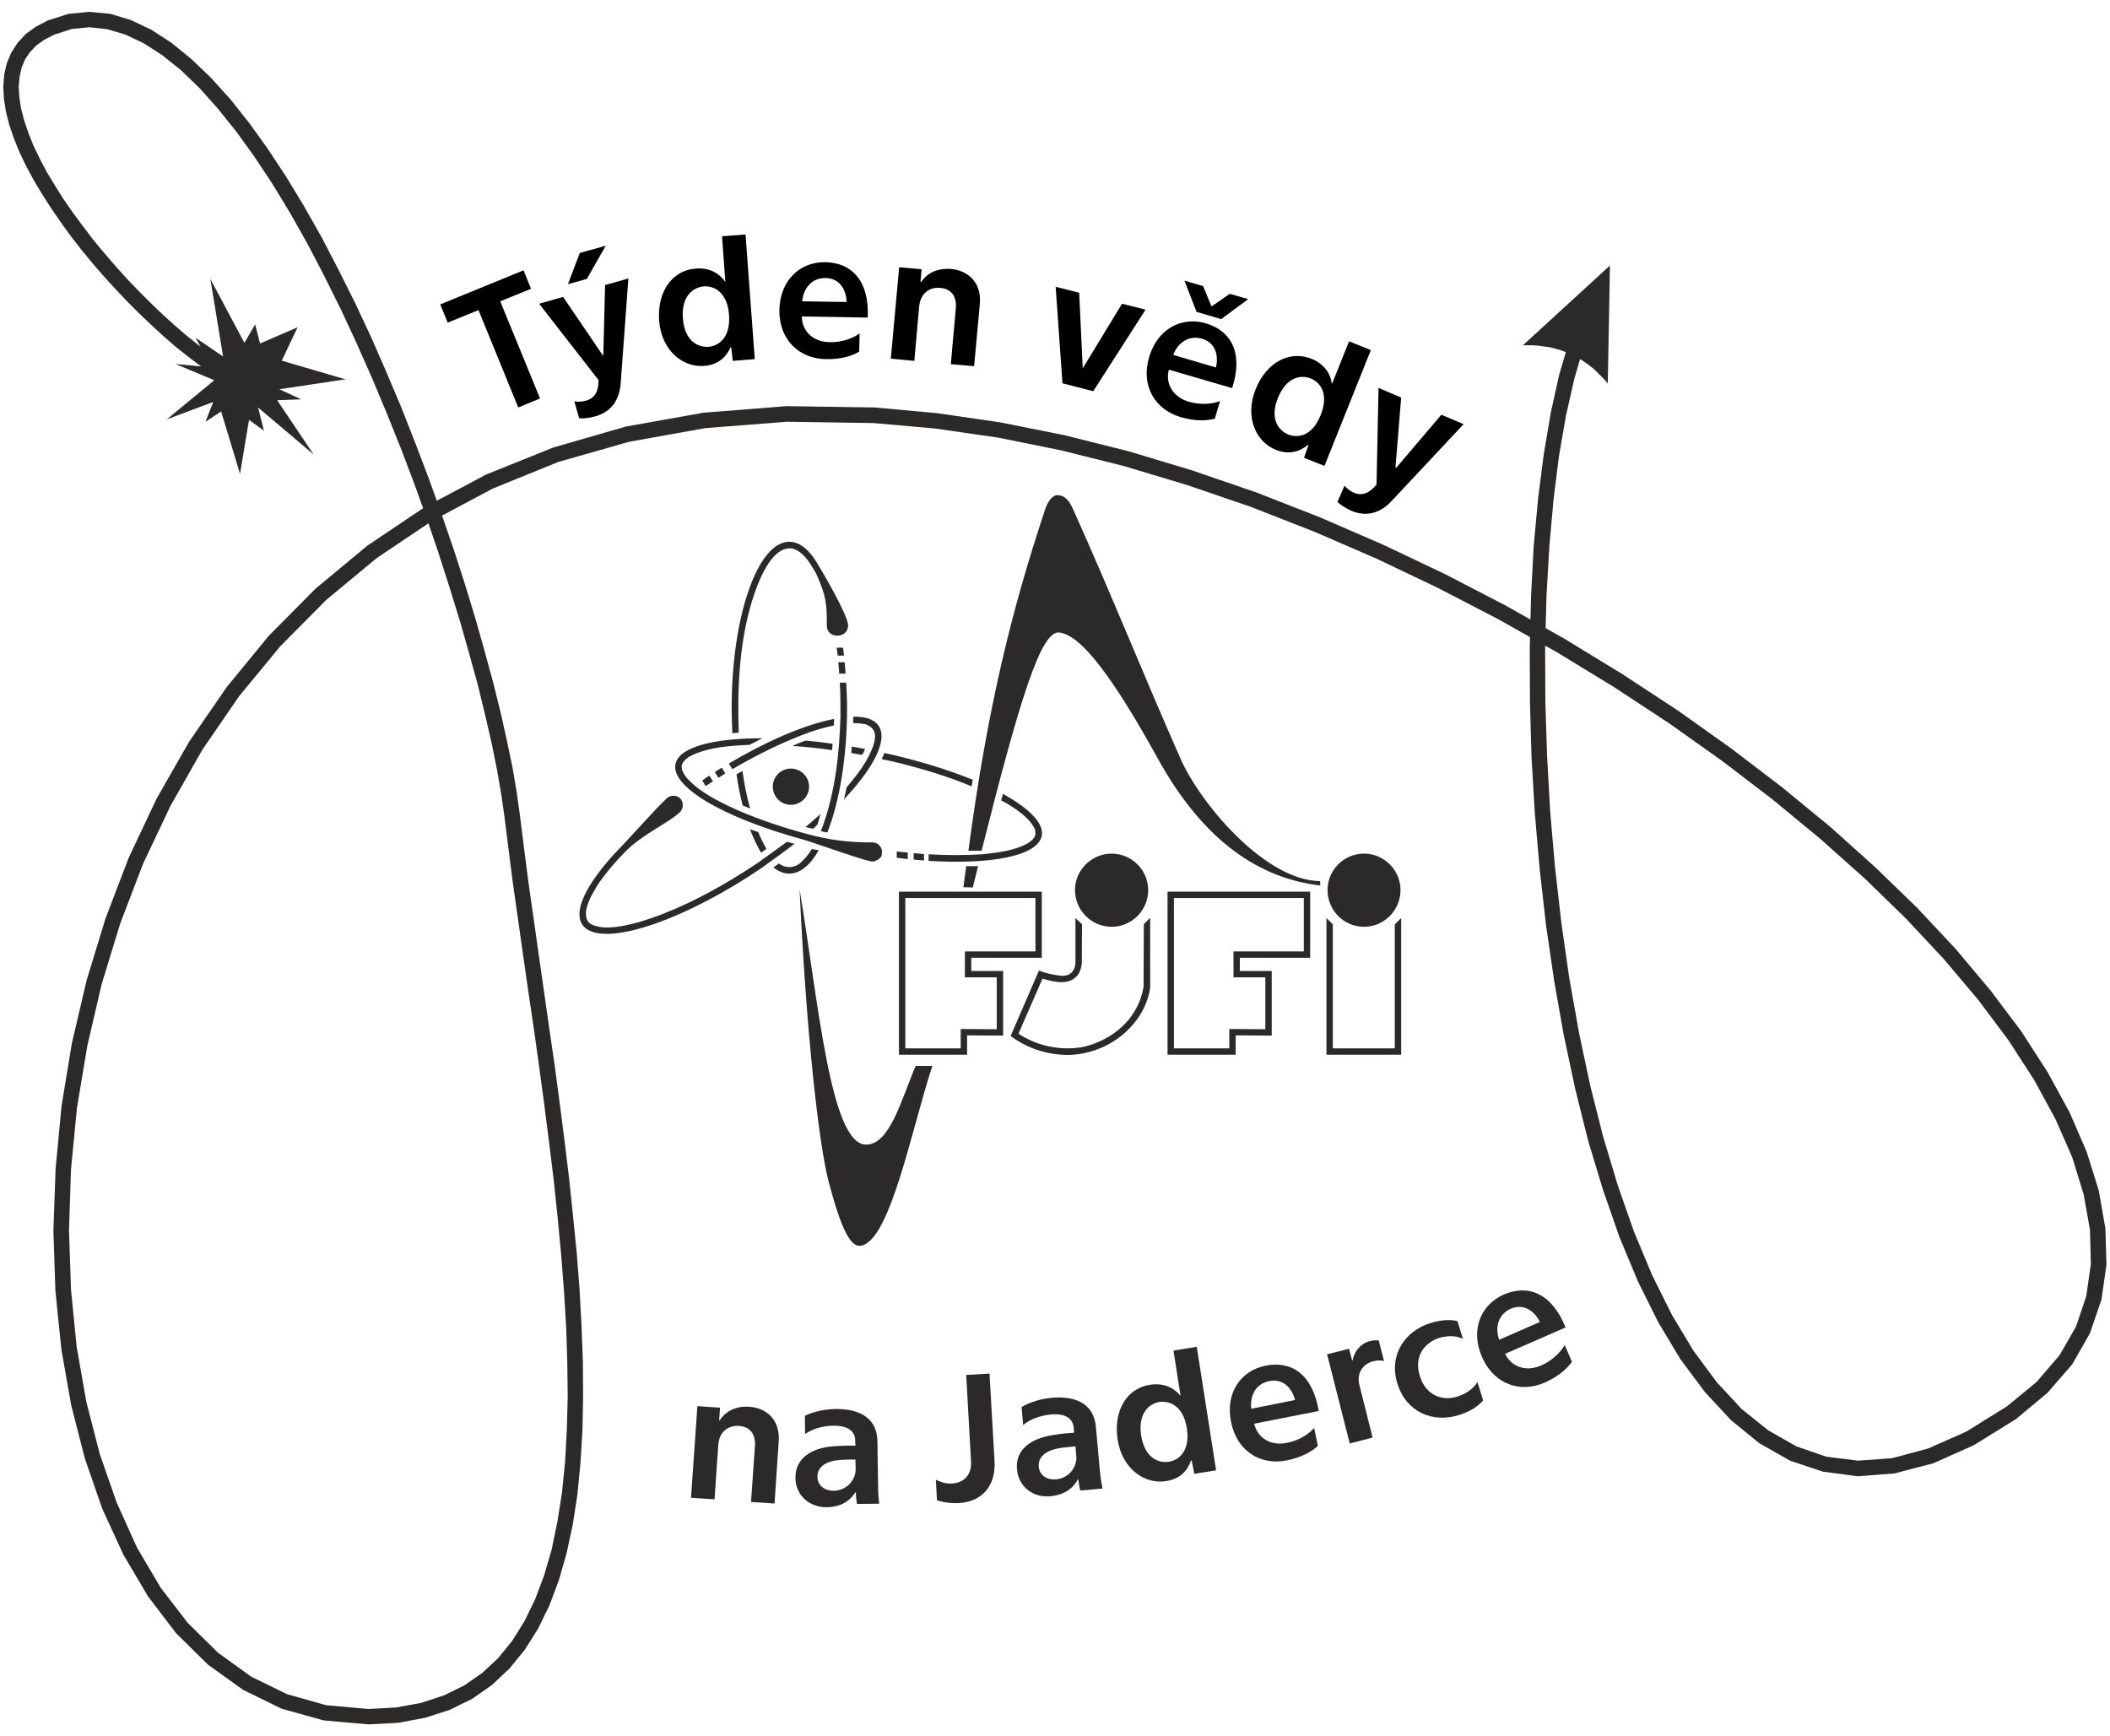 <?xml version="1.0" encoding="UTF-8"?>
<!DOCTYPE svg PUBLIC "-//W3C//DTD SVG 1.1//EN" "http://www.w3.org/Graphics/SVG/1.1/DTD/svg11.dtd">
<!-- Creator: CorelDRAW X8 -->
<svg xmlns="http://www.w3.org/2000/svg" xml:space="preserve" width="96mm" height="79mm" version="1.1" style="shape-rendering:geometricPrecision; text-rendering:geometricPrecision; image-rendering:optimizeQuality; fill-rule:evenodd; clip-rule:evenodd"
viewBox="0 0 9600 7900"
 xmlns:xlink="http://www.w3.org/1999/xlink">
 <defs>
  <style type="text/css">
   <![CDATA[
    .fil3 {fill:none}
    .fil1 {fill:#2B2A29}
    .fil2 {fill:#2B2A29;fill-rule:nonzero}
    .fil0 {fill:black;fill-rule:nonzero}
   ]]>
  </style>
 </defs>
 <g id="Layer_x0020_1">
  <polygon class="fil0" points="2358,1854 2457,1813 2276,1371 2416,1314 2382,1230 2003,1385 2037,1468 2177,1411 "/>
  <path id="1" class="fil0" d="M2584 1293l86 -24 86 -151 -118 33 -54 142zm161 322l-3 1 -180 -265 -109 31 270 347c1,46 -13,82 -57,94 -17,5 -35,6 -53,3l22 77c22,2 48,-1 74,-9 80,-22 110,-84 115,-150l35 -477 -106 30 -8 318z"/>
  <path id="2" class="fil0" d="M3392 1067l-107 8 15 206 -2 0c-16,-25 -57,-65 -133,-59 -100,7 -176,97 -166,237 10,134 105,213 204,206 68,-5 103,-44 121,-85l3 1 7 61 100 -8 -42 -567zm-190 236c43,-3 107,22 115,130 8,108 -52,142 -94,145 -43,3 -108,-22 -116,-129 -8,-109 53,-142 95,-146z"/>
  <path id="3" class="fil0" d="M3755 1193c-116,-2 -206,83 -209,217 -2,135 89,222 211,224 72,2 122,-16 152,-34l2 -83c-31,23 -81,41 -136,40 -76,-1 -126,-50 -127,-117l300 5c8,-168 -74,-250 -193,-252zm1 72c70,1 95,62 96,109l-202 -3c5,-59 43,-107 106,-106z"/>
  <path id="4" class="fil0" d="M4053 1632l107 10 22 -248c6,-59 46,-89 97,-84 49,4 74,39 70,90l-23 257 106 9 26 -283c9,-100 -57,-153 -130,-159 -69,-6 -114,24 -137,59l-3 0 5 -58 -102 -9 -38 416z"/>
  <polygon id="5" class="fil0" points="4834,1744 4974,1780 5212,1409 5105,1382 4928,1673 4926,1672 4910,1332 4803,1305 "/>
  <path id="6" class="fil0" d="M5444 1419l112 33 123 -91 -84 -24 -81 56 -3 -1 -37 -90 -85 -25 55 142zm42 52c-110,-32 -220,25 -258,155 -38,129 26,237 144,272 68,20 121,16 155,7l24 -80c-36,14 -89,18 -142,3 -72,-21 -108,-82 -91,-146l288 84c52,-161 -5,-261 -120,-295zm-17 70c67,20 75,86 63,131l-194 -57c21,-56 70,-91 131,-74z"/>
  <path id="7" class="fil0" d="M6237 1593l-99 -40 -77 192 -2 -1c-3,-29 -23,-84 -93,-112 -93,-37 -202,10 -254,141 -49,124 1,237 93,274 64,25 112,5 146,-23l2 2 -20 57 93 37 211 -527zm-274 129c40,15 86,66 46,166 -40,101 -108,105 -148,89 -39,-16 -87,-66 -47,-166 41,-101 110,-105 149,-89z"/>
  <path id="8" class="fil0" d="M6352 2129l-3 -1 26 -319 -103 -44 -9 439c-28,36 -62,55 -103,38 -16,-7 -31,-18 -43,-32l-32 74c17,15 39,29 63,40 77,32 139,4 184,-45l327 -349 -101 -43 -206 242z"/>
  <path class="fil1" d="M3284 3493l16 26c-10,7 -21,14 -31,20l-17 -26c10,-7 21,-13 32,-20zm48 7l-16 -26c154,-91 328,-173 479,-203 0,0 0,1 0,2 0,9 -1,18 -1,28 -36,7 -72,18 -106,29 -120,43 -242,103 -356,170zm637 420c-27,0 -254,-82 -315,-100 -363,-99 -613,-244 -579,-350 23,-73 176,-111 394,-111 -20,10 -39,20 -59,30 -13,1 -26,1 -39,2 -80,5 -165,14 -237,53 -43,30 -40,54 -11,94 64,71 157,114 241,152 96,41 196,74 297,102 120,32 199,41 308,41 20,0 37,13 42,31 0,0 0,0 1,0l0 1c0,4 1,8 1,12 0,4 -1,8 -1,11 0,17 -27,32 -43,32zm-151 -855l29 0c-1,-18 -2,-35 -4,-52l-29 0c2,17 3,35 4,52zm-54 723c-10,-2 -20,-4 -30,-6 2,-4 4,-9 6,-14 60,-162 79,-338 84,-510 0,-50 0,-101 -3,-152l29 0c2,37 4,76 4,114 0,226 -35,430 -90,568zm42 -896c25,2 50,-12 53,-45 0,-47 -118,-247 -143,-288 -36,-59 -79,-94 -125,-94 -144,0 -262,339 -262,755 0,40 1,78 3,116 10,-1 19,-2 29,-2 -7,-212 3,-435 73,-638 23,-64 83,-220 176,-199 35,12 60,42 80,74 8,12 15,25 22,36 49,107 50,145 50,242 0,24 20,43 44,43zm-262 1037c-8,5 -17,12 -25,18 23,18 47,28 72,28 49,0 95,-38 134,-106 -10,-2 -20,-4 -31,-6 -14,23 -32,45 -54,65l-11 7 -10 5c-29,11 -54,4 -75,-11zm-132 -156c13,4 25,9 38,13 9,23 19,44 31,65 2,4 4,8 6,11 -8,6 -16,12 -24,18 -18,-30 -35,-66 -51,-107zm1 -94c-12,-5 -23,-10 -34,-14 -11,-44 -21,-91 -28,-142 9,-5 18,-10 27,-15 8,57 19,115 35,171zm427 -696l-29 0c-1,-12 -3,-24 -4,-36l29 0c1,12 3,24 4,36zm2167 1046c-275,-32 -530,-199 -739,-577 -202,-366 -348,-563 -449,-574 -83,-10 -180,306 -353,993l-60 0c88,-663 200,-1104 348,-1550 13,-41 35,-68 57,-68 35,0 56,28 73,68 166,368 319,751 487,1131 90,204 385,555 635,557l1 20zm-1624 8l13 -96 54 0 -24 97 -43 -1zm-1004 -531l-2 0c0,0 0,1 1,1l1 -1zm-284 188c15,-16 15,-46 0,-61 -17,-17 -46,-16 -62,0 -59,56 -144,154 -212,225 -160,165 -228,309 -156,366 104,82 462,-43 811,-282 -1,0 -1,0 -1,0 25,-18 119,-85 140,-103 -11,-2 -23,-5 -34,-9 -17,13 -107,77 -125,90 1,0 1,0 1,0 -40,27 -81,53 -122,78 -134,81 -278,153 -429,198 -62,16 -144,37 -206,14l-9 -4 -8 -5c-49,-45 19,-147 45,-188 35,-49 74,-94 116,-137 75,-78 207,-137 251,-182zm787 -433c43,-1 78,7 100,25 70,55 8,192 -142,351 4,-18 8,-37 12,-55 50,-58 97,-120 122,-191 14,-47 11,-78 -37,-96 -19,-3 -37,-5 -55,-5 0,-9 0,-19 0,-29zm-217 502c11,3 23,5 34,8 5,-3 16,-15 20,-19 7,-19 8,-29 14,-48 -22,20 -45,39 -68,59zm-438 -234l17 26c-11,7 -22,14 -33,21 0,0 0,0 -1,0l-15 -25c10,-7 21,-14 32,-22zm1831 688c91,0 166,-75 166,-167 0,-91 -75,-166 -166,-166 -92,0 -167,75 -167,166 0,92 75,167 167,167zm-1460 -555c46,0 83,-37 83,-83 0,-45 -37,-82 -83,-82 -45,0 -82,37 -82,82 0,46 37,83 82,83zm40 385c86,516 140,1155 300,1161 110,4 163,-206 228,-358l76 0c-94,285 -191,793 -324,818 -50,10 -92,-82 -147,-288 -46,-175 -103,-682 -133,-1333zm452 752l0 -742 650 0 0 301 -321 0 0 60 145 0 0 294 -164 -1 0 88 -310 0zm29 -713l592 0 0 243 -321 0 0 118 145 0 0 236 -164 -1 0 88 -252 0 0 -684zm1114 90l-29 29 -1 285c-22,131 -117,223 -240,264 -15,5 -32,9 -48,12 -77,11 -155,0 -226,-32l-28 -14c-8,-4 -19,-11 -27,-17l109 -250c54,15 127,35 165,-23 8,-15 12,-29 14,-46l1 -179 -30 -28 0 205c-3,44 -33,60 -63,58 -38,-4 -71,-11 -103,-24l-129 298c74,54 155,82 249,86 199,3 364,-143 386,-307l0 -317zm79 623l0 -742 649 0 0 301 -320 0 0 60 145 0 0 294 -164 -1 0 88 -310 0zm29 -713l591 0 0 243 -320 0 0 118 145 0 0 236 -164 -1 0 88 -252 0 0 -684zm865 131c91,0 166,-75 166,-167 0,-91 -75,-166 -166,-166 -92,0 -166,75 -166,166 0,92 74,167 166,167zm-142 -11l0 564 282 0 0 -564 29 -29 0 622 -340 0 0 -622 29 29zm-1860 -291l0 -29c-15,-1 -31,-3 -47,-4l0 29c16,2 32,3 47,4zm351 -273c3,-10 5,-20 8,-30 125,69 193,140 175,198 -28,87 -235,124 -513,107l0 -30c82,5 164,5 246,0 70,-8 145,-16 207,-51 25,-17 40,-33 30,-64 -25,-52 -82,-89 -130,-118 -7,-4 -15,-8 -23,-12zm-544 -188c5,-9 9,-19 13,-28 151,33 288,76 402,122 -2,10 -4,20 -5,30 -105,-44 -215,-77 -324,-105 -29,-7 -57,-13 -86,-19zm-89 -19c4,-6 7,-12 10,-18 1,-3 3,-6 4,-9 -20,-4 -41,-8 -61,-11 0,10 -1,20 -2,29 16,3 33,6 49,9zm-257 -65c-21,7 -41,15 -60,24 60,4 120,10 181,19 1,-10 1,-20 2,-29 -42,-6 -83,-11 -123,-14zm465 539l0 -30c-17,-1 -33,-3 -50,-5l0 29c17,2 34,4 50,6z"/>
  <g>
   <path class="fil2" d="M1427 2068l-253 -214 27 106 -68 -50 -41 246 -86 -284 -71 47 35 -90 -211 79 216 -178 -177 -74 167 16 -75 -135 125 85 -58 -353 155 291 49 -84 22 87 171 -74 -72 152 290 85 -301 45 99 46 -109 4 166 247zm-1209 -1975l28 65 0 0 -45 23 -37 27 -29 31 -22 33 -15 37 -9 41 -4 45 3 48 8 51 14 54 19 56 23 58 29 60 32 61 37 61 39 62 43 62 46 62 47 62 50 60 51 59 52 58 53 55 54 54 53 51 53 48 52 45 51 41 49 38 47 33 44 29 41 24 -33 62 -45 -26 -47 -31 -49 -35 -51 -39 -53 -42 -53 -46 -54 -50 -55 -52 -54 -54 -54 -57 -54 -59 -52 -60 -51 -62 -49 -63 -46 -64 -44 -64 -41 -64 -38 -64 -34 -63 -30 -63 -25 -62 -21 -61 -15 -60 -9 -58 -3 -56 4 -54 12 -52 20 -48 29 -45 37 -40 47 -34 54 -28 0 0zm2147 3613l-70 8 0 0 -14 -98 -19 -110 -24 -119 -29 -127 -33 -136 -39 -142 -42 -148 -47 -153 -50 -156 -54 -160 -58 -161 -61 -161 -65 -162 -67 -160 -70 -158 -72 -155 -75 -151 -76 -146 -79 -140 -80 -132 -82 -124 -83 -115 -84 -105 -84 -94 -85 -82 -85 -68 -84 -54 -84 -40 -82 -24 -81 -9 -81 8 -80 26 -28 -65 94 -30 95 -9 95 9 93 28 93 44 91 59 90 73 89 85 88 97 86 108 85 118 83 126 82 135 80 141 77 148 76 152 73 156 70 160 68 161 64 163 62 163 58 162 55 160 51 158 47 154 42 149 39 143 34 137 29 130 25 120 19 112 14 101 0 0zm-688 4140l0 -70 0 0 126 -7 114 -21 103 -34 92 -45 82 -57 73 -68 64 -79 56 -90 48 -99 41 -109 34 -117 26 -126 21 -133 14 -139 8 -146 4 -152 -2 -156 -5 -160 -10 -164 -13 -167 -16 -169 -18 -171 -21 -171 -22 -172 -23 -171 -24 -171 -25 -169 -24 -167 -23 -163 -23 -161 -20 -156 -19 -152 70 -8 19 151 20 156 23 160 23 163 24 167 24 169 25 171 23 172 22 172 21 172 18 172 17 170 13 168 9 165 6 162 1 159 -3 153 -9 149 -14 143 -21 137 -28 130 -35 122 -43 115 -51 105 -61 97 -70 86 -80 75 -90 63 -102 50 -112 36 -123 23 -134 7 0 0zm2303 -5992l-4 71 0 0 -396 -6 -371 29 -346 62 -323 92 -298 121 -276 147 -253 170 -230 191 -209 211 -187 227 -166 242 -145 255 -125 264 -104 272 -85 278 -65 280 -47 282 -27 280 -9 276 9 270 26 261 44 250 61 237 77 221 92 204 108 183 123 160 138 136 151 109 164 80 178 50 192 17 0 70 -204 -18 -191 -53 -176 -86 -160 -115 -145 -143 -128 -168 -112 -190 -96 -209 -79 -228 -62 -242 -45 -256 -27 -266 -9 -274 10 -281 27 -284 47 -286 67 -286 86 -282 106 -277 127 -269 148 -259 170 -247 191 -233 213 -215 236 -196 259 -174 282 -150 306 -123 329 -95 353 -63 378 -30 402 6 0 0zm5192 4603l-41 -58 0 0 135 -111 104 -121 75 -130 47 -139 21 -147 -4 -155 -29 -162 -52 -169 -76 -173 -97 -178 -117 -181 -137 -183 -156 -185 -172 -184 -189 -184 -203 -181 -217 -179 -229 -175 -241 -171 -251 -165 -259 -158 -268 -151 -274 -142 -279 -133 -284 -123 -286 -112 -289 -99 -289 -87 -288 -72 -287 -58 -284 -41 -280 -25 4 -71 284 26 288 42 290 58 292 73 292 88 291 100 289 113 286 124 282 134 276 143 269 152 262 160 253 166 242 172 232 177 219 180 205 184 191 185 175 187 158 188 140 186 120 186 100 183 78 180 55 176 30 172 5 166 -23 159 -52 152 -81 142 -113 130 -143 119 0 0zm-1981 -5037l64 29 -49 126 -43 148 -38 167 -32 185 -25 200 -19 214 -13 226 -6 235 1 242 8 249 14 252 22 253 29 254 36 251 44 247 51 241 59 233 67 223 74 211 82 196 90 181 98 163 106 143 113 122 121 97 128 73 136 47 145 18 154 -11 164 -44 174 -77 185 -115 41 58 -192 119 -184 82 -176 46 -168 13 -158 -21 -150 -50 -139 -79 -129 -105 -119 -128 -111 -149 -101 -168 -92 -185 -84 -201 -75 -215 -68 -225 -59 -236 -52 -244 -44 -249 -37 -253 -29 -256 -22 -255 -15 -254 -7 -250 -1 -245 6 -237 12 -228 20 -216 26 -203 32 -189 38 -171 45 -153 52 -132zm134 -212l-10 537 -9 -11 -10 -11 -10 -10 -10 -10 -10 -10 -10 -10 -10 -9 -11 -8 -11 -9 -11 -7 -11 -8 -11 -7 -12 -7 -11 -6 -12 -6 -12 -6 -12 -5 -13 -5 -12 -4 -13 -5 -13 -3 -13 -4 -13 -3 -13 -2 -14 -2 -13 -2 -14 -2 -14 -1 -14 -1 -15 0 -14 0 -15 0 0 0 396 -363z"/>
  </g>
  <path class="fil3" d="M2731 6717c897,338 4133,-18 4815,-775"/>
  <path class="fil2" d="M3144 6815l107 7 17 -247c4,-60 44,-90 95,-87 49,4 75,37 72,89l-18 257 107 7 19 -283c7,-101 -59,-152 -133,-157 -68,-5 -113,26 -136,62l-2 0 4 -58 -103 -7 -29 417z"/>
  <path id="1" class="fil2" d="M3802 6411c-65,1 -116,19 -140,31l1 83c28,-20 75,-38 129,-38 65,-1 99,25 99,68l1 23c-31,-1 -59,0 -93,2 -116,7 -181,62 -180,144 1,82 65,134 141,134 67,-1 107,-29 131,-67l3 0c0,17 2,36 5,52l101 -1c-3,-28 -5,-52 -5,-84l-3 -200c-1,-102 -76,-148 -190,-147zm90 230l1 44c0,51 -42,97 -100,98 -41,0 -73,-23 -74,-63 0,-47 40,-72 101,-77 25,-2 56,-2 72,-2z"/>
  <path id="2" class="fil2" d="M4363 6839c106,-6 168,-79 162,-190l-23 -399 -106 6 22 395c3,59 -32,96 -86,99 -34,2 -57,-9 -74,-17l5 93c24,9 62,15 100,13z"/>
  <path id="3" class="fil2" d="M4785 6360c-65,6 -114,28 -137,42l7 82c27,-23 73,-43 126,-48 65,-6 100,17 104,60l2 23c-31,2 -58,4 -92,10 -115,16 -176,75 -168,156 7,82 75,130 151,123 66,-6 105,-37 126,-77l2 0c2,18 5,36 9,51l101 -9c-5,-27 -9,-51 -12,-82l-18 -199c-9,-102 -88,-142 -201,-132zm108 221l4 44c4,51 -34,101 -92,106 -40,4 -75,-17 -79,-57 -4,-47 35,-75 95,-85 24,-4 56,-6 72,-8z"/>
  <path id="4" class="fil2" d="M5445 6128l-106 17 32 204 -2 0c-18,-23 -62,-60 -138,-48 -99,15 -167,111 -146,250 21,132 122,204 220,188 68,-10 99,-51 114,-94l3 1 12 60 99 -16 -88 -562zm-170 251c42,-6 108,13 125,120 16,107 -40,146 -82,152 -43,7 -109,-13 -126,-119 -16,-107 41,-146 83,-153z"/>
  <path id="5" class="fil2" d="M5758 6214c-113,22 -184,124 -157,256 26,132 133,199 253,175 70,-14 116,-42 142,-66l-17 -82c-25,29 -70,58 -124,68 -74,15 -133,-22 -149,-87l294 -58c-28,-167 -124,-230 -242,-206zm17 70c69,-14 106,41 117,86l-199 40c-7,-59 20,-114 82,-126z"/>
  <path id="6" class="fil2" d="M6038 6162l103 406 104 -27 -60 -239c-14,-54 16,-96 62,-108 21,-6 36,-5 50,-1l-24 -94c-12,-1 -24,-1 -40,3 -47,12 -74,54 -79,88l-2 0 -14 -53 -100 25z"/>
  <path id="7" class="fil2" d="M6636 6439c63,-19 94,-47 112,-67l-26 -84c-13,23 -42,51 -93,67 -64,20 -141,-3 -169,-94 -30,-96 28,-154 87,-173 49,-15 89,-7 109,4l-25 -81c-20,-5 -62,-10 -123,9 -116,36 -191,145 -150,276 41,131 162,179 278,143z"/>
  <path id="8" class="fil2" d="M6842 5890c-106,47 -153,162 -99,285 54,123 173,165 285,116 65,-29 104,-66 124,-95l-33 -76c-19,33 -57,71 -107,93 -69,30 -135,7 -164,-53l275 -120c-63,-157 -171,-197 -281,-150zm31 65c65,-28 113,18 133,60l-185 81c-20,-56 -5,-115 52,-141z"/>
 </g>
</svg>
